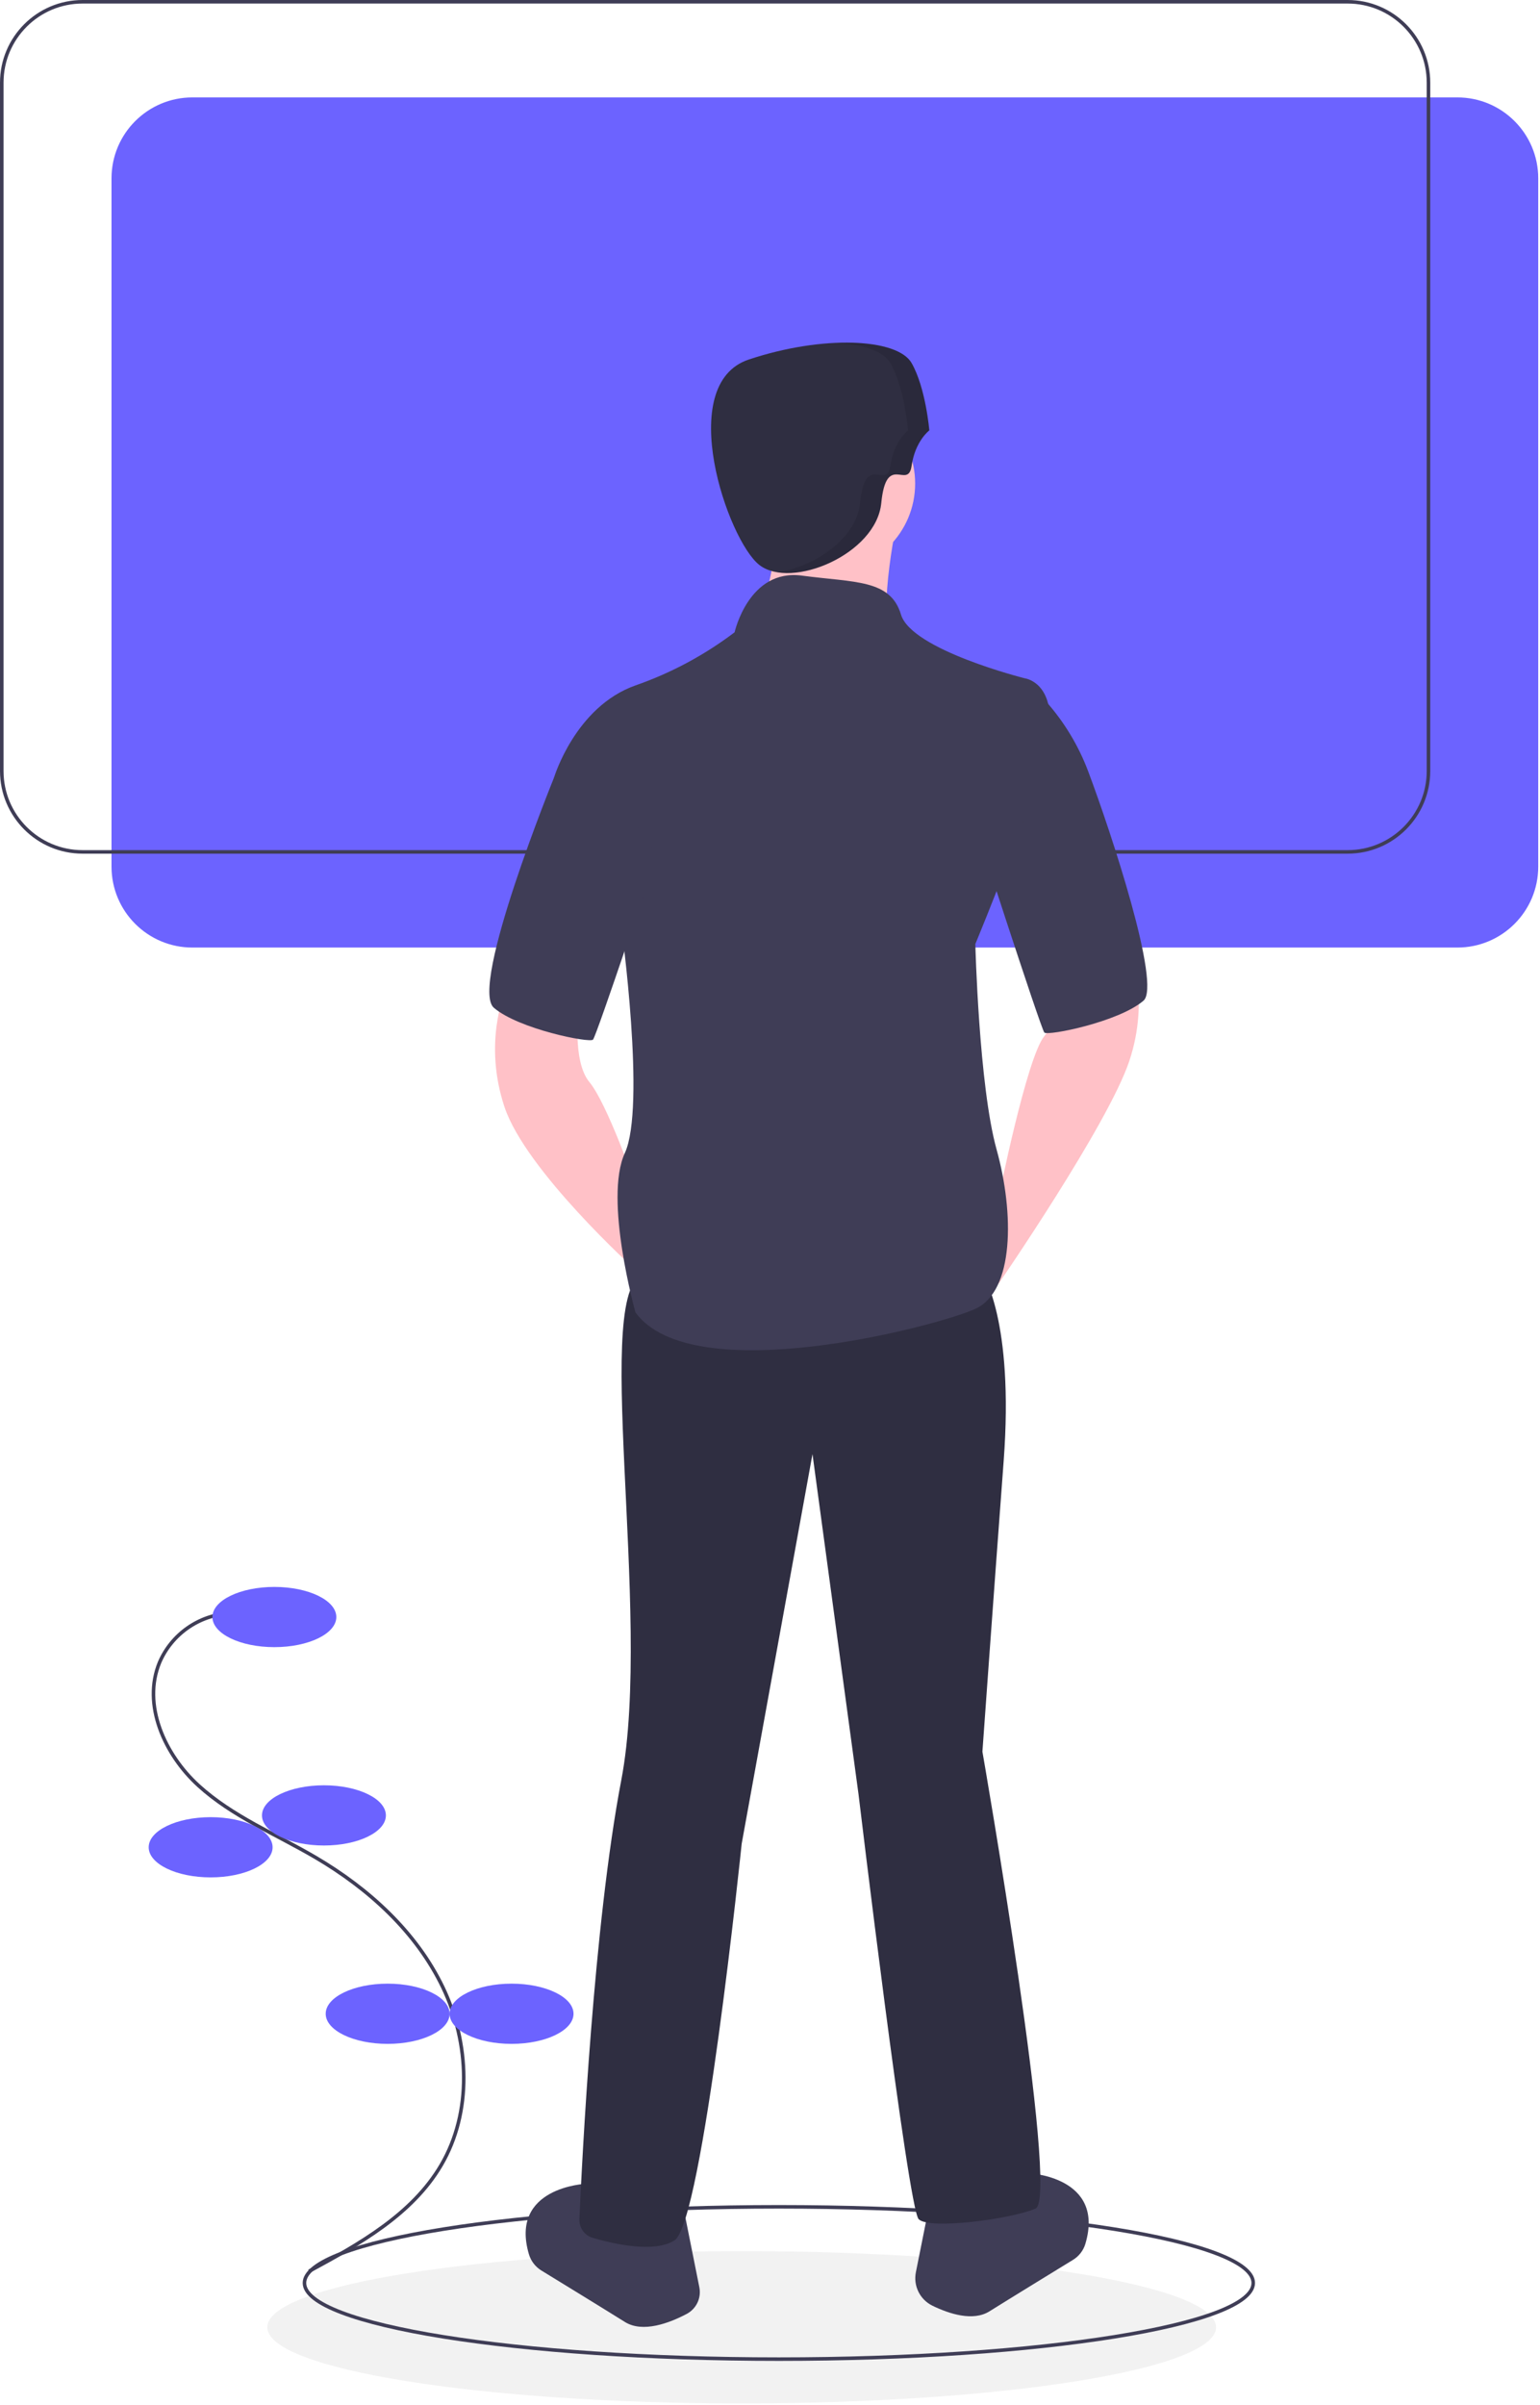 <svg width="435" height="679" viewBox="0 0 435 679" fill="none" xmlns="http://www.w3.org/2000/svg">
<path d="M209.5 678.5C283.506 678.5 343.5 668.874 343.5 657C343.5 645.126 283.506 635.5 209.5 635.5C135.494 635.5 75.5 645.126 75.5 657C75.5 668.874 135.494 678.5 209.5 678.5Z" fill="#F2F2F2"/>
<path d="M220 666C294.006 666 354 656.374 354 644.5C354 632.626 294.006 623 220 623C145.994 623 86 632.626 86 644.5C86 656.374 145.994 666 220 666Z" stroke="#3F3D56" stroke-miterlimit="10"/>
<path d="M411.66 27.5H54.34C41.726 27.5 31.5 37.726 31.5 50.34V244.66C31.5 257.274 41.726 267.5 54.34 267.5H411.66C424.274 267.5 434.5 257.274 434.5 244.66V50.34C434.5 37.726 424.274 27.5 411.66 27.5Z" fill="#6C63FF"/>
<path d="M380.66 0.5H23.34C10.726 0.5 0.5 10.726 0.5 23.34V217.66C0.5 230.274 10.726 240.5 23.34 240.5H380.66C393.274 240.5 403.5 230.274 403.5 217.66V23.34C403.5 10.726 393.274 0.5 380.66 0.5Z" stroke="#3F3D56" stroke-miterlimit="10"/>
<path d="M64.881 455.457C60.618 455.698 56.507 457.122 53.008 459.568C49.509 462.015 46.76 465.387 45.071 469.308C40.117 481.282 46.495 495.347 56.07 504.079C65.644 512.81 77.943 517.801 89.118 524.361C104.128 533.172 117.615 545.404 125.125 561.105C132.635 576.806 133.434 596.255 124.606 611.255C116.412 625.177 101.513 633.51 87.304 641.194" stroke="#3F3D56" stroke-miterlimit="10"/>
<path d="M77.5 465C87.165 465 95 461.194 95 456.5C95 451.806 87.165 448 77.5 448C67.835 448 60 451.806 60 456.5C60 461.194 67.835 465 77.5 465Z" fill="#6C63FF"/>
<path d="M91.5 521C101.165 521 109 517.194 109 512.5C109 507.806 101.165 504 91.5 504C81.835 504 74 507.806 74 512.5C74 517.194 81.835 521 91.5 521Z" fill="#6C63FF"/>
<path d="M59.5 530C69.165 530 77 526.194 77 521.5C77 516.806 69.165 513 59.5 513C49.835 513 42 516.806 42 521.5C42 526.194 49.835 530 59.5 530Z" fill="#6C63FF"/>
<path d="M109.5 577C119.165 577 127 573.194 127 568.5C127 563.806 119.165 560 109.5 560C99.835 560 92 563.806 92 568.5C92 573.194 99.835 577 109.5 577Z" fill="#6C63FF"/>
<path d="M144.5 577C154.165 577 162 573.194 162 568.5C162 563.806 154.165 560 144.5 560C134.835 560 127 563.806 127 568.5C127 573.194 134.835 577 144.5 577Z" fill="#6C63FF"/>
<path d="M298 271.5C298 271.5 300 286.5 295 292.5C290 298.5 282 338.5 282 338.5V362.5C282 362.5 313 317.5 319 299.5C325 281.5 319 267.5 319 267.5L298 271.5Z" fill="#FFC1C7"/>
<path d="M295 197.5L295.423 197.975C300.587 203.783 304.639 210.49 307.379 217.762C313.944 235.195 328.055 278.167 323 282.5C316 288.5 296 292.5 295 291.5C294 290.5 274 228.5 274 228.5L295 197.5Z" fill="#3F3D56"/>
<path d="M262.5 622.5C262.5 622.5 286.5 627.5 287.5 622.5C288.14 619.392 289.147 616.37 290.5 613.5C290.5 613.5 312.253 614.406 306.574 633.477C306.004 635.356 304.761 636.959 303.082 637.979C297.902 641.149 285.699 648.626 279.5 652.5C274.841 655.412 268.146 653.236 263.368 650.911C261.655 650.072 260.269 648.689 259.426 646.978C258.583 645.267 258.331 643.325 258.709 641.456L262.5 622.5Z" fill="#3F3D56"/>
<path d="M193.5 625.5C193.5 625.5 169.5 630.5 168.5 625.5C167.86 622.392 166.853 619.37 165.5 616.5C165.5 616.5 143.789 617.405 149.41 636.422C149.988 638.337 151.254 639.971 152.965 641.008C158.173 644.195 170.32 651.638 176.5 655.5C181.602 658.689 189.145 655.776 193.94 653.248C195.272 652.552 196.343 651.445 196.993 650.09C197.643 648.735 197.837 647.206 197.546 645.732L193.5 625.5Z" fill="#3F3D56"/>
<path d="M163.5 284.5C163.5 284.5 161.5 299.5 166.5 305.5C171.5 311.5 179.5 334.5 179.5 334.5V358.5C179.5 358.5 148.5 330.5 142.5 312.5C136.5 294.5 142.5 280.5 142.5 280.5L163.5 284.5Z" fill="#FFC1C7"/>
<path d="M233.5 161.5C247.307 161.5 258.5 150.307 258.5 136.5C258.5 122.693 247.307 111.5 233.5 111.5C219.693 111.5 208.5 122.693 208.5 136.5C208.5 150.307 219.693 161.5 233.5 161.5Z" fill="#FFC1C7"/>
<path d="M253.5 146.5C253.5 146.5 246.5 178.5 253.5 182.5C260.5 186.5 211.5 182.5 211.5 182.5C211.5 182.5 222.5 155.5 217.5 146.5C212.5 137.5 253.5 146.5 253.5 146.5Z" fill="#FFC1C7"/>
<path d="M277.5 359.5C277.5 359.5 286.5 372.5 283.5 412.5C280.5 452.5 277.5 494.5 277.5 494.5C277.5 494.5 299.5 620.5 292.5 623.5C285.5 626.5 262.5 629.5 259.5 626.5C256.5 623.5 242.5 506.5 242.5 506.5L229.5 410.5L209.5 520.5C209.5 520.5 198.5 627.5 190.5 632.5C184.781 636.074 173.441 633.516 167.439 631.767C166.313 631.443 165.329 630.751 164.644 629.801C163.959 628.851 163.614 627.698 163.664 626.527C164.397 609.701 167.688 543.294 175.5 502.5C184.5 455.5 166.5 361.5 182.5 359.5C198.5 357.5 277.5 359.5 277.5 359.5Z" fill="#2F2E41"/>
<path d="M207.5 178.5C207.5 178.5 211.5 160.5 226.5 162.5C241.5 164.5 251.5 163.5 254.5 173.5C257.5 183.5 289.5 191.5 289.5 191.5C289.5 191.5 297.5 192.5 296.5 205.5C295.5 218.5 275.5 266.5 275.5 266.5C275.5 266.5 276.5 306.5 281.5 324.5C286.5 342.5 286.5 364.5 275.5 369.5C264.5 374.5 195.5 392.5 179.5 370.5C179.5 370.5 170.5 338.5 176.5 325.5C182.5 312.5 175.5 261.5 175.5 261.5L156.5 219.5C156.5 219.5 162.5 199.5 179.5 193.5C189.561 189.996 199.009 184.934 207.5 178.5V178.5Z" fill="#3F3D56"/>
<path d="M164.5 210.5L156.5 219.5C156.5 219.5 132.5 278.5 139.5 284.5C146.5 290.5 166.5 294.5 167.5 293.5C168.5 292.5 185.5 241.5 185.5 241.5L164.5 210.5Z" fill="#3F3D56"/>
<path d="M262.5 121.5C262.5 121.5 258.5 124.5 257.5 131.5C256.5 138.5 250.359 127.511 248.93 142.006C247.5 156.5 223.5 166.5 214.5 159.5C205.5 152.5 190.5 108.5 211.5 101.5C232.5 94.5 253.5 95.5 257.5 102.5C261.5 109.5 262.5 121.5 262.5 121.5Z" fill="#2F2E41"/>
<path opacity="0.1" d="M242.93 142.006C244.359 127.511 250.5 138.5 251.5 131.5C252.5 124.5 256.5 121.5 256.5 121.5C256.5 121.5 255.5 109.5 251.5 102.5C249.586 99.151 243.775 97.18 235.94 96.796C246.75 96.301 255.124 98.342 257.5 102.5C261.5 109.5 262.5 121.5 262.5 121.5C262.5 121.5 258.5 124.5 257.5 131.5C256.5 138.5 250.359 127.511 248.93 142.006C247.718 154.294 230.287 163.347 219.523 161.554C229.781 160.145 241.925 152.19 242.93 142.006Z" fill="black"/>
</svg>
